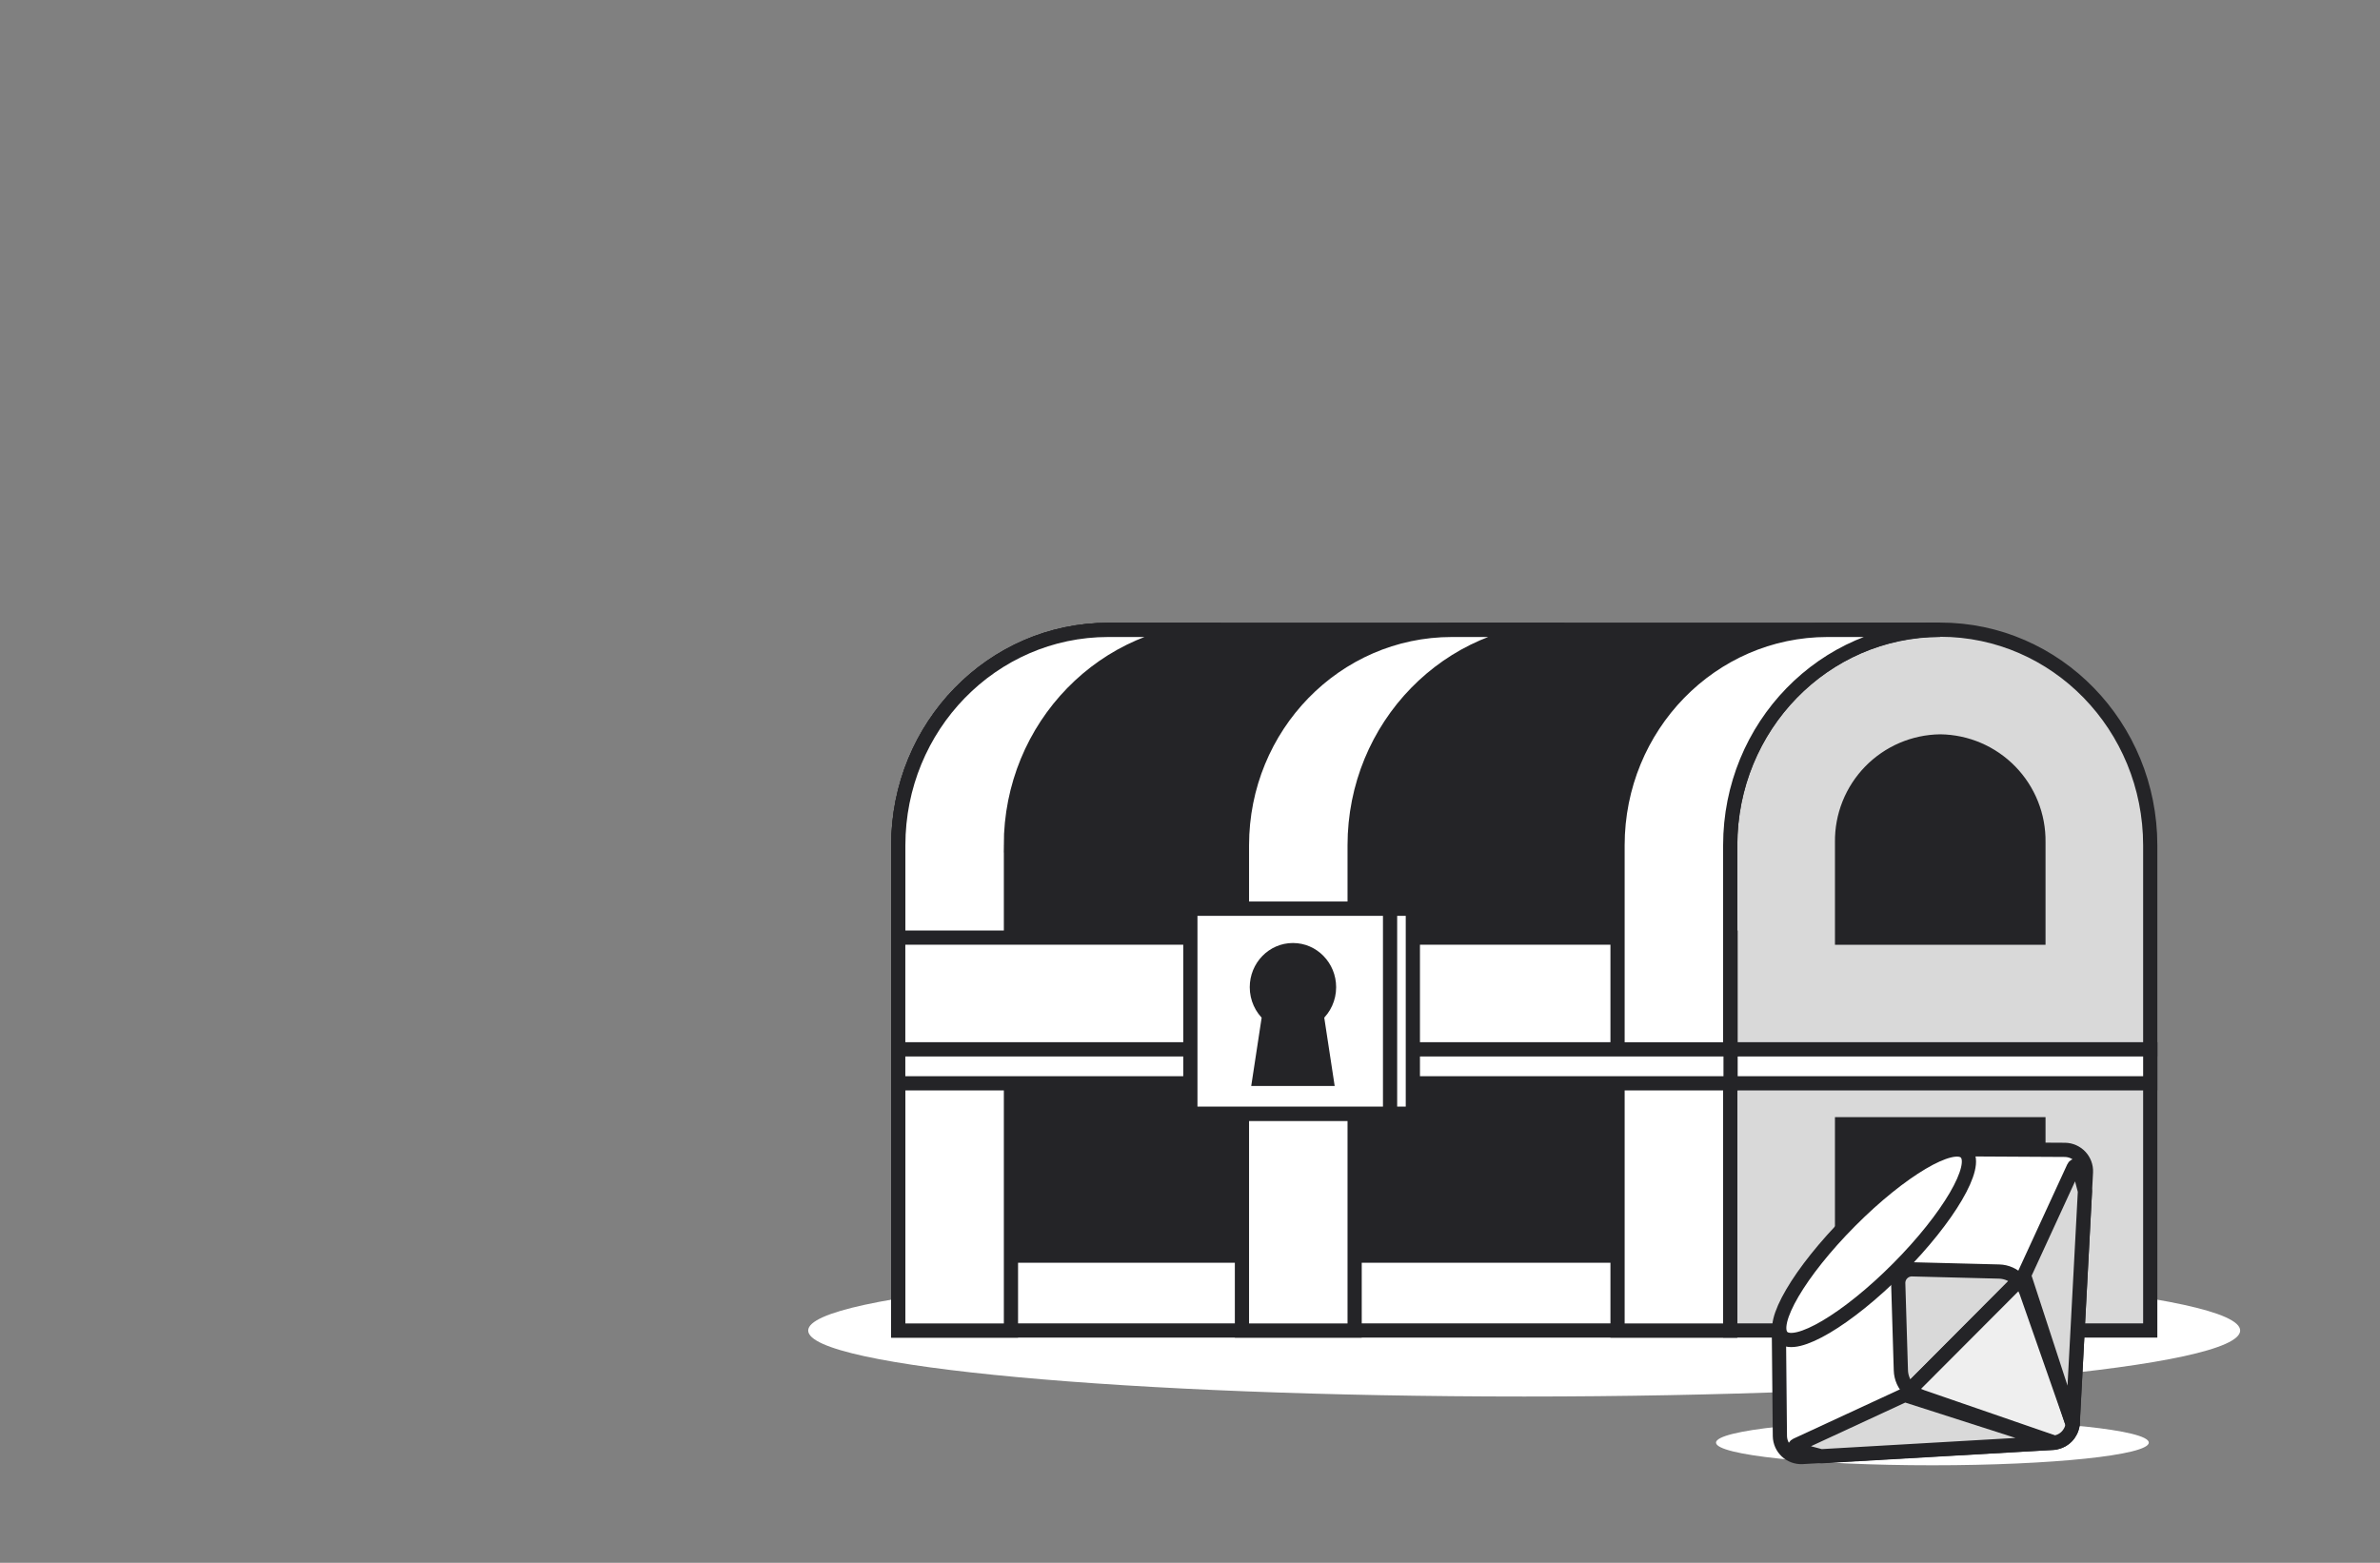 <svg width="335" height="220" viewBox="0 0 335 220" fill="none" xmlns="http://www.w3.org/2000/svg">
<rect x="0" y="0" width="335" height="220" fill="#808080" stroke="none"/>
<path d="M214.538 196.592C270.197 196.592 315.318 192.432 315.318 187.302C315.318 182.171 270.197 178.012 214.538 178.012C158.879 178.012 113.758 182.171 113.758 187.302C113.758 192.432 158.879 196.592 214.538 196.592Z" fill="white"/>
<path d="M271.999 206.271C288.822 206.271 302.459 204.842 302.459 203.081C302.459 201.319 288.822 199.891 271.999 199.891C255.176 199.891 241.539 201.319 241.539 203.081C241.539 204.842 255.176 206.271 271.999 206.271Z" fill="white"/>
<path d="M126.43 147.719V187.299H155.99H185.54H243.54V147.719H126.43Z" fill="white" stroke="#242427" stroke-width="2" stroke-miterlimit="10" stroke-linecap="round"/>
<path d="M243.537 119.002C243.537 102.252 256.768 88.672 273.098 88.672H155.997C139.667 88.672 126.438 102.252 126.438 119.002V147.752H243.537V119.002Z" fill="white" stroke="#242427" stroke-width="2" stroke-miterlimit="10" stroke-linecap="round"/>
<path d="M243.537 119.002C243.537 102.252 256.768 88.672 273.098 88.672H155.997C139.667 88.672 126.438 102.252 126.438 119.002V147.752H243.537V119.002Z" fill="#242427" stroke="#242427" stroke-width="2" stroke-miterlimit="10"/>
<path d="M273.099 147.719H243.539V187.299H273.099H302.659V147.719H273.099Z" fill="#D9D9D9" stroke="#242427" stroke-width="2" stroke-miterlimit="10" stroke-linecap="round"/>
<path d="M273.099 88.641C256.769 88.641 243.539 102.221 243.539 118.971V147.721H302.659V119.001C302.659 102.221 289.419 88.641 273.099 88.641Z" fill="#D9D9D9" stroke="#242427" stroke-width="2" stroke-miterlimit="10" stroke-linecap="round"/>
<path d="M273.102 104.371C271.264 104.395 269.448 104.78 267.758 105.505C266.069 106.231 264.539 107.282 263.255 108.599C261.972 109.915 260.961 111.472 260.279 113.18C259.597 114.887 259.259 116.713 259.282 118.551V132.001H286.922V118.551C286.946 116.713 286.608 114.887 285.926 113.18C285.244 111.472 284.233 109.915 282.95 108.599C281.666 107.282 280.136 106.231 278.446 105.505C276.757 104.78 274.941 104.395 273.102 104.371Z" fill="#242427" stroke="#242427" stroke-width="2" stroke-miterlimit="10"/>
<path d="M273.101 158.262H259.281V176.762H273.101H286.921V158.262H273.101Z" fill="#242427" stroke="#242427" stroke-width="2" stroke-miterlimit="10"/>
<path d="M302.66 147.719H126.43V152.499H302.66V147.719Z" fill="white" stroke="#242427" stroke-width="2" stroke-miterlimit="10" stroke-linecap="round"/>
<path d="M141.859 152.5V176.76H163.779H185.689H228.679V152.5H141.859Z" fill="#242427" stroke="#242427" stroke-width="2" stroke-miterlimit="10"/>
<path d="M190.673 119.002C190.673 102.252 203.903 88.672 220.223 88.672H204.363C188.043 88.672 174.812 102.252 174.812 119.002V187.302H190.673V119.002Z" fill="white" stroke="#242427" stroke-width="2" stroke-miterlimit="10" stroke-linecap="round"/>
<path d="M142.287 119.002C142.287 102.252 155.518 88.672 171.848 88.672H155.997C139.667 88.672 126.438 102.252 126.438 119.002V187.302H142.298V119.002H142.287Z" fill="white" stroke="#242427" stroke-width="2" stroke-miterlimit="10" stroke-linecap="round"/>
<path d="M243.59 131.988H126.43V147.718H243.59V131.988Z" fill="white" stroke="#242427" stroke-width="2" stroke-miterlimit="10" stroke-linecap="round"/>
<path d="M243.54 119.002C243.54 102.252 256.77 88.672 273.1 88.672H257.24C240.91 88.672 227.68 102.252 227.68 119.002V187.302H243.54V119.002Z" fill="white" stroke="#242427" stroke-width="2" stroke-miterlimit="10" stroke-linecap="round"/>
<path d="M243.59 147.719H126.43V152.499H243.59V147.719Z" fill="white" stroke="#242427" stroke-width="2" stroke-miterlimit="10" stroke-linecap="round"/>
<path d="M198.868 127.93H170.758V156.78H198.868V127.93Z" fill="white" stroke="#242427" stroke-width="2" stroke-miterlimit="10" stroke-linecap="round"/>
<path d="M195.661 127.93H167.551V156.78H195.661V127.93Z" fill="white" stroke="#242427" stroke-width="2" stroke-miterlimit="10" stroke-linecap="round"/>
<path fill-rule="evenodd" clip-rule="evenodd" d="M185.331 142.902C186.397 141.945 187.07 140.538 187.07 138.97C187.07 136.087 184.796 133.75 181.99 133.75C179.185 133.75 176.91 136.087 176.91 138.97C176.91 140.539 177.584 141.947 178.651 142.904L177.281 151.879H186.701L185.331 142.902Z" fill="#242427"/>
<path d="M185.331 142.902L184.663 142.158L184.261 142.519L184.343 143.053L185.331 142.902ZM178.651 142.904L179.639 143.055L179.721 142.52L179.319 142.159L178.651 142.904ZM177.281 151.879L176.293 151.728L176.117 152.879H177.281V151.879ZM186.701 151.879V152.879H187.865L187.69 151.728L186.701 151.879ZM186 143.646C187.271 142.504 188.07 140.829 188.07 138.97H186.07C186.07 140.248 185.523 141.386 184.663 142.158L186 143.646ZM188.07 138.97C188.07 135.561 185.374 132.75 181.99 132.75V134.75C184.218 134.75 186.07 136.614 186.07 138.97H188.07ZM181.99 132.75C178.607 132.75 175.91 135.561 175.91 138.97H177.91C177.91 136.614 179.762 134.75 181.99 134.75V132.75ZM175.91 138.97C175.91 140.83 176.71 142.506 177.983 143.648L179.319 142.159C178.458 141.388 177.91 140.248 177.91 138.97H175.91ZM178.27 152.03L179.639 143.055L177.662 142.753L176.293 151.728L178.27 152.03ZM186.701 150.879H177.281V152.879H186.701V150.879ZM184.343 143.053L185.713 152.03L187.69 151.728L186.32 142.751L184.343 143.053Z" fill="#242427"/>
<path d="M274.401 162.339L261.071 171.829C260.794 172.022 260.553 172.262 260.361 172.539L250.931 185.909C250.571 186.418 250.382 187.027 250.391 187.649L250.531 202.169C250.538 202.571 250.627 202.967 250.79 203.334C250.954 203.702 251.19 204.032 251.483 204.306C251.777 204.58 252.123 204.793 252.501 204.931C252.878 205.069 253.28 205.129 253.681 205.109L288.951 203.109C289.68 203.062 290.366 202.75 290.882 202.233C291.397 201.716 291.706 201.028 291.751 200.299L293.611 164.999C293.628 164.599 293.565 164.199 293.425 163.823C293.286 163.447 293.072 163.103 292.797 162.811C292.522 162.52 292.191 162.286 291.824 162.124C291.457 161.962 291.062 161.876 290.661 161.869L276.141 161.789C275.517 161.781 274.907 161.974 274.401 162.339Z" fill="white" stroke="#242427" stroke-width="2" stroke-linecap="round" stroke-linejoin="round"/>
<path d="M267.157 178.578C274.29 171.41 278.565 164.099 276.706 162.249C274.846 160.398 267.556 164.709 260.423 171.877C253.29 179.045 249.015 186.356 250.875 188.206C252.734 190.056 260.024 185.746 267.157 178.578Z" fill="white" stroke="#242427" stroke-width="2" stroke-linecap="round" stroke-linejoin="round"/>
<path d="M268.852 195.651L284.222 180.211" stroke="#242427" stroke-width="2" stroke-linecap="round" stroke-linejoin="round"/>
<path d="M281.389 178.999L269.189 178.689C268.924 178.678 268.658 178.722 268.411 178.818C268.163 178.915 267.938 179.062 267.75 179.25C267.562 179.438 267.415 179.663 267.318 179.911C267.222 180.158 267.178 180.424 267.189 180.689L267.559 192.899C267.587 193.957 268.033 194.96 268.799 195.689L284.169 180.249C283.812 179.866 283.383 179.558 282.905 179.344C282.428 179.129 281.913 179.012 281.389 178.999Z" fill="#D9D9D9" stroke="#242427" stroke-width="2" stroke-linecap="round" stroke-linejoin="round"/>
<path d="M268.852 195.65C269.34 196.097 269.915 196.437 270.542 196.65L289.162 203.08C289.822 203.004 290.436 202.704 290.902 202.23C291.366 201.759 291.661 201.147 291.742 200.49L285.232 181.89C285.01 181.277 284.67 180.713 284.232 180.23L268.852 195.65Z" fill="#EFEFEF" stroke="#242427" stroke-width="2" stroke-linecap="round" stroke-linejoin="round"/>
<path d="M293.471 167.678L291.731 200.468L284.891 179.528L291.891 164.318C291.922 164.245 291.975 164.182 292.044 164.141C292.113 164.099 292.192 164.081 292.272 164.087C292.352 164.094 292.428 164.126 292.489 164.178C292.549 164.23 292.592 164.3 292.611 164.378L293.471 167.678Z" fill="#D9D9D9" stroke="#242427" stroke-width="2" stroke-linecap="round" stroke-linejoin="round"/>
<path d="M256.331 205.001L289.111 203.111L268.111 196.371L252.821 203.451C252.756 203.48 252.703 203.529 252.667 203.59C252.632 203.651 252.616 203.722 252.623 203.792C252.629 203.863 252.658 203.93 252.704 203.983C252.75 204.037 252.812 204.074 252.881 204.091L256.331 205.001Z" fill="#D9D9D9" stroke="#242427" stroke-width="2" stroke-linecap="round" stroke-linejoin="round"/>
</svg>
